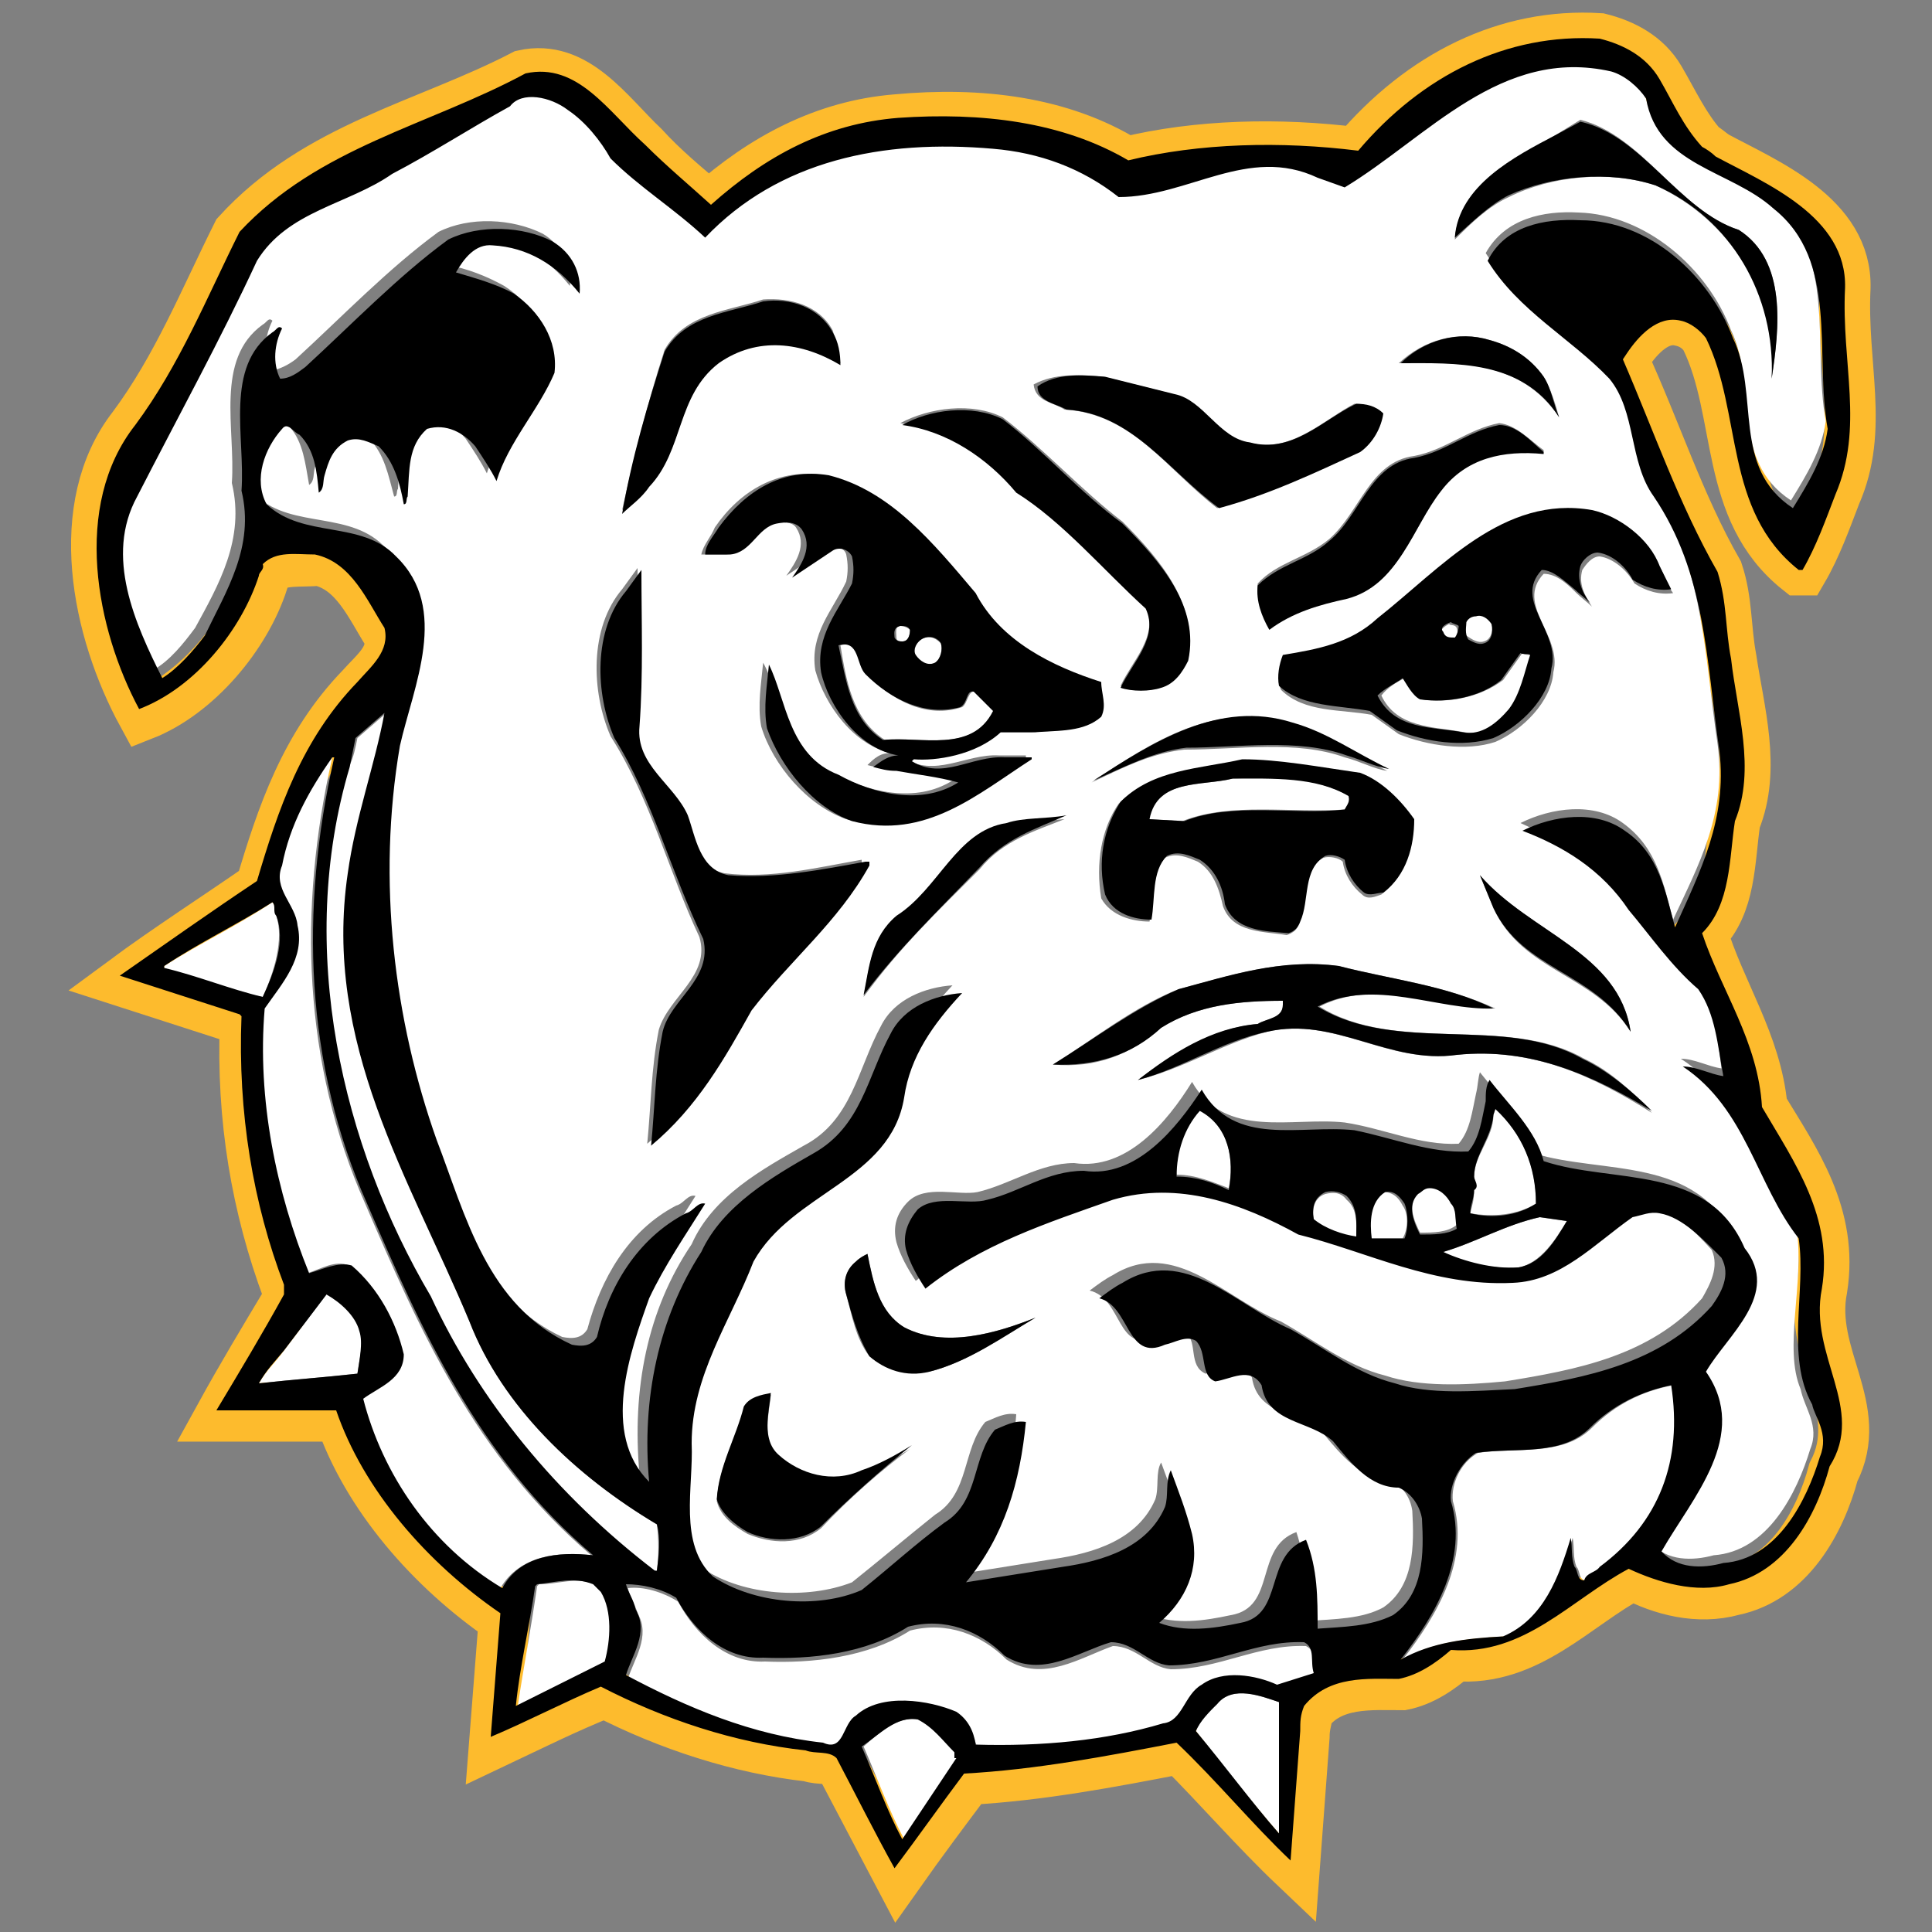 <?xml version="1.0" encoding="utf-8"?>
<!-- Generator: Adobe Illustrator 18.1.1, SVG Export Plug-In . SVG Version: 6.00 Build 0)  -->
<!DOCTYPE svg PUBLIC "-//W3C//DTD SVG 1.1//EN" "http://www.w3.org/Graphics/SVG/1.1/DTD/svg11.dtd">
<svg version="1.1" xmlns="http://www.w3.org/2000/svg" xmlns:xlink="http://www.w3.org/1999/xlink" x="0px" y="0px"
	 viewBox="0 0 100 100" enable-background="new 0 0 100 100" xml:space="preserve">
<rect x="0" y="0" width="100" height="100" fill="#808080" stroke="none"/>
<g id="AREA_3">
	<path fill="none" stroke="#FDBB2D" stroke-width="2.639" d="M85.9,4.1c0.7,1.2,1.3,2.5,2.2,3.5c0.2,0.1,0.4,0.3,0.7,0.5
		c2.6,1.4,6.8,3.1,6.7,6.8c-0.2,4,1,7.3-0.5,10.7c-0.5,1.3-1,2.7-1.7,3.9h-0.2c-3.9-3.1-2.9-8.1-4.8-12c-0.3-0.5-0.8-0.8-1.3-0.9
		c-1.2-0.3-2.2,0.8-2.8,1.7l-0.2,0.3c1.7,3.7,2.9,7.5,4.9,11c0.5,1.5,0.4,2.9,0.7,4.5c0.4,2.7,1.3,5.7,0.2,8.4
		c-0.3,2-0.2,4.3-1.7,5.8c0.9,3,2.8,5.7,3.1,9c1.7,2.8,3.7,5.6,3.1,9.4c-0.7,3.5,2.3,6.2,0.6,9.5c-0.7,2.6-2.3,5.5-5.2,6.1
		c-1.8,0.5-3.7,0-5.2-0.8c-3,1.6-5.4,4.5-9.2,4.2c-0.8,0.7-1.7,1.3-2.7,1.5c-1.6,0-3.7-0.2-4.9,1.4c-0.1,0.5-0.2,0.8-0.2,1.3
		L67,96.6c-2-1.9-3.9-4.1-5.9-6.1c-3.6,0.7-7.3,1.4-11,1.6c-1.2,1.6-2.4,3.2-3.6,4.9c-1-1.9-2-3.8-3-5.7c-0.4-0.4-1.1-0.2-1.6-0.4
		c-3.6-0.4-7.3-1.6-10.6-3.3c-2,0.8-3.8,1.7-5.7,2.6l0.5-6.4c-3.8-2.6-7.1-6.4-8.5-10.5h-6.2c1.1-2,2.3-4,3.5-6v-0.5
		c-1.6-4.3-2.4-8.9-2.2-13.9l-0.1-0.1l-6.2-2c2.3-1.7,4.8-3.3,7.1-4.9c1.1-3.7,2.3-7.3,5.2-10.3c0.7-0.8,1.8-1.6,1.4-2.8
		c-0.9-1.4-1.7-3.4-3.6-3.8c-0.9,0.1-2-0.1-2.7,0.5c0,0.2-0.2,0.4-0.2,0.6c-0.9,2.8-3.4,5.8-6.2,6.9C5,32.6,3.7,26.2,6.9,22.1
		c2.3-3.1,3.7-6.6,5.4-10c4.1-4.5,9.8-5.6,14.8-8.2c2.7-0.6,4.4,2,6.2,3.7c1,1.1,2.2,2.1,3.4,3.1c2.8-2.5,6-4.2,9.7-4.5
		c4.3-0.4,8.5,0.1,11.9,2.2c3.7-0.9,7.9-1,11.9-0.5C73.6,3.9,78,1.7,82.8,2C84,2.3,85.2,2.9,85.9,4.1z"/>
</g>
<g id="AREA_2">
	<g>
		<path fill="#FFFFFF" d="M22.2,67.1c2.5,5.4,6.5,10.3,11.6,14.2H34c0.1-0.7,0.1-1.6,0-2.4c-4.2-2.5-8-6.1-9.7-10.5
			c-3-7.3-7.5-14.4-6.2-23.2c0.4-2.9,1.3-5.6,1.9-8.3l-1.5,1.3c-0.1,0.5-0.2,1-0.4,1.4C15.2,49.1,17.6,59.3,22.2,67.1z"/>
		<path fill="#FFFFFF" d="M67.6,85.2c-2.5-0.1-4.5,1.2-7,1.2c-1.1-0.1-1.8-1.2-3-1.2c-1.7,0.6-3.6,1.9-5.5,0.7c-1.3-1.3-3.1-2-5-1.5
			c-2.2,1.4-5.1,1.7-7.5,1.6c-2,0.1-3.6-1.4-4.5-3.1c-0.8-0.5-1.8-0.8-2.6-0.7c0.1,0.5,0.4,0.9,0.5,1.3c0.7,1.2-0.2,2.4-0.5,3.4
			c3.2,1.7,6.5,3.1,10.2,3.5c1.1,0.5,1-1,1.7-1.4c1.3-1.3,3.8-0.8,5.2-0.2c0.6,0.4,0.8,1.1,1,1.7c3.3,0,6.7-0.2,9.7-1.1
			c1-0.1,1.1-1.5,2-2c1.1-0.8,2.8-0.5,3.9,0l1.9-0.5C67.9,86.2,68.2,85.5,67.6,85.2z"/>
		<path fill="#FFFFFF" d="M30.6,80.5c-6-5.1-8.9-11.7-11.7-18.2c-3.2-7.2-3.5-15.2-1.7-23.1h-0.1c-1.2,1.7-2.2,3.5-2.6,5.6
			c-0.5,1.2,0.7,2,0.8,3.1c0.4,1.8-0.8,3-1.7,4.3c-0.5,4.7,0.6,9.5,2.3,13.7c0.7-0.2,1.4-0.7,2.2-0.4c1.5,1.2,2.3,2.8,2.7,4.6
			c0.1,1.3-1.3,1.7-2.1,2.3c1,3.8,3.5,7.6,7.2,9.8C26.9,80.5,28.9,80.3,30.6,80.5z"/>
		<path fill="#FFFFFF" d="M93,63.7c-2.3-2.9-2.7-6.8-6-8.9c0.7,0,1.4,0.4,2.1,0.5c-0.2-1.6-0.3-3.2-1.3-4.5
			c-1.4-1.2-2.5-2.8-3.6-4.1c-1.4-2.1-3.5-3.2-5.5-4.1c1.6-0.8,3.8-1.1,5.3,0c1.8,1.3,2.1,3.2,2.6,5c1.3-2.8,2.8-5.5,2.3-9.1
			c-0.7-4.7-0.7-9.2-3.4-13.2c-1.3-1.8-0.8-4.4-2.3-6.1c-2-2.1-4.7-3.6-6.3-6.1c1-1.8,3-2.2,4.8-2.1c3.5,0.1,6.7,2.9,7.9,6.1
			c1.4,2.9-0.1,6.7,3.1,8.8c0.8-1.3,1.6-2.6,1.8-4.1c-0.7-3.9,0.6-8.7-2.8-11.4c-2.1-2.1-6-2.3-6.6-5.7c-0.4-0.7-1.1-1.3-1.8-1.4
			c-5.6-1.3-9.5,3.4-13.8,6L68.2,9c-3.6-1.6-6.7,1-10.3,1c-1.9-1.4-4.1-2.3-6.5-2.5c-5.6-0.5-11.1,0.7-14.9,4.6
			c-1.6-1.4-3.3-2.5-4.9-4.1c-0.6-0.8-1.4-1.9-2.2-2.5c-1-0.7-2.4-1-3.5-0.4c-2.1,1.1-4.1,2.4-6.1,3.5c-2.3,1.6-5.4,1.9-7,4.5
			c-1.9,4.1-4,8.2-6.2,12.2c-1.6,3.1-0.1,6.7,1.3,9.4c0.9-0.5,1.6-1.4,2.2-2.2c1.2-2.2,2.6-4.6,1.9-7.5c0.2-2.8-0.9-6.4,1.6-8.2
			c0.2-0.1,0.3-0.4,0.5-0.2c-0.4,0.8-0.5,1.8-0.1,2.6c0.5-0.1,0.9-0.3,1.3-0.6c2.4-2.2,4.8-4.7,7.4-6.6c1.6-0.8,3.8-0.7,5.4,0.1
			c1,0.6,1.5,1.7,1.4,2.7c-1.2-1.5-2.7-2.4-4.5-2.5c-0.9-0.1-1.5,0.8-1.9,1.4c1.1,0.2,2.1,0.6,3,1.1c1.4,0.9,2.3,2.4,2.1,4.1
			c-0.8,2-2.4,3.6-3,5.6c-0.3-0.6-0.7-1.2-1.1-1.8c-0.6-0.7-1.5-1.2-2.5-0.9c-1,0.9-0.9,2.1-1,3.5c-0.1,0.1,0,0.4-0.2,0.4
			c-0.3-1.1-0.5-2.2-1.3-3c-0.5-0.2-1-0.6-1.6-0.3c-0.7,0.3-0.9,1.1-1.2,1.8c-0.1,0.3,0,0.7-0.3,0.9c-0.2-1.1-0.3-2.2-1-3
			c-0.3,0-0.6-0.7-0.9-0.3c-0.9,1-1.5,2.6-0.8,3.9c1.9,1.7,4.9,0.7,6.7,2.7c2.8,2.7,1,6.8,0.2,9.8c-1.2,7.1-0.3,14.2,1.9,20.4
			c1.6,3.9,2.7,8.6,7,10.6c0.5,0.1,1,0.1,1.3-0.4c0.7-2.6,2.1-5.1,4.6-6.4c0.4-0.1,0.6-0.6,1-0.5c-1,1.6-2.1,3.2-2.9,4.9
			c-1,2.8-2.5,7,0,9.5c-0.4-4.4,0.4-8.5,2.7-11.9c1.1-2.5,3.7-3.9,5.8-5.1c2.5-1.3,2.8-4,4-6.2c0.7-1.4,2.3-2,3.7-2.1
			c-1.5,1.6-2.7,3.3-3,5.4c-0.7,4.3-5.9,4.9-7.8,8.5c-1.2,3.1-3.1,5.9-3.2,9.4c0.1,2.4-0.7,5.2,1.1,6.9c2.1,1.4,5.4,1.6,7.7,0.7
			c1.5-1.2,2.8-2.3,4.3-3.5c1.8-1.1,1.4-3.4,2.6-4.8c0.5-0.2,1-0.5,1.6-0.4c-0.2,3.1-1.1,5.9-3.1,8.3l5-0.8c2.1-0.3,4.4-1,5.3-3.1
			c0.2-0.6,0-1.4,0.3-1.9c0.4,1.1,0.8,2.1,1.1,3.3c0.4,1.8-0.3,3.4-1.7,4.6c1.4,0.5,2.8,0.3,4.2,0c2.4-0.4,1.2-3.5,3.4-4.3
			c0.5,1.5,0.6,3,0.6,4.6c1.4-0.1,2.8-0.1,3.9-0.7c1.6-1.1,1.6-3.2,1.5-5c-0.1-0.7-0.5-1.3-1.2-1.6c-1.4,0-2.5-1.3-3.4-2.4
			c-1.2-1.1-3.4-0.9-3.7-2.9c-0.6-1-1.6-0.3-2.4-0.2c-0.9-0.4-0.4-1.6-1-2.1c-0.5-0.3-1.1,0-1.6,0.2c-2,0.9-1.7-2-3.4-2.4
			c0.4-0.3,0.8-0.6,1.2-0.8c3.2-2,5.9,1.3,8.7,2.4c1.8,1,3.4,2.3,5.4,2.8c1.8,0.6,4.1,0.5,6.2,0.3c3.7-0.6,7.5-1.3,10.2-4.3
			c0.4-0.7,0.9-1.6,0.5-2.5c-0.9-1-2-2.1-3.2-2.3c-0.5-0.1-0.9,0-1.4,0.2c-2,1.4-3.7,3.3-6.2,3.4c-4.1,0.2-7.4-1.6-11.1-2.5
			c-2.9-1.6-6.1-2.8-9.6-1.8c-3.4,1.2-6.8,2.2-9.7,4.6c-0.4-0.6-0.8-1.3-1-2c-0.2-0.8,0-1.5,0.6-2.1c0.9-0.9,2.6-0.3,3.6-0.5
			c1.7-0.4,3.2-1.5,5-1.5c2.7,0.4,4.8-2.1,6.1-4.2c1.7,3,5.2,1.8,7.9,2.1c2,0.3,3.9,1.2,5.9,1.1c0.6-0.7,0.7-1.7,0.9-2.6
			c0.1-0.4,0.1-0.8,0.2-1.1c1.1,1.4,2.4,2.6,2.8,4.2c3.6,1.1,8.5,0.1,10.4,4.5c1.9,2.4-0.9,4.5-2,6.4c2.3,3.3-0.7,6.5-2.3,9.3
			c0.8,0.9,2.1,0.9,3.2,0.6c2.8-0.2,4.3-3.2,5-5.5c0.5-1.2-0.3-2.1-0.5-3.1C92.3,69.8,93.4,66.4,93,63.7z M42.5,79.1
			c-1.1,0.9-2.6,0.8-3.8,0.3c-0.7-0.4-1.4-0.9-1.6-1.7c0.1-1.8,1-3.2,1.4-4.8c0.2-0.6,0.9-0.6,1.4-0.7c-0.1,1-0.5,2.4,0.4,3.2
			c1.1,1,2.8,1.5,4.2,0.9c0.9-0.3,1.8-0.8,2.6-1.3C45.6,76.1,43.9,77.6,42.5,79.1z M46.8,68.7c2.1,1.1,4.8,0.3,6.8-0.5
			c-1.7,1-3.5,2.3-5.5,2.8c-1.2,0.2-2.2-0.1-3.1-0.8c-0.7-0.9-0.9-2.1-1.2-3.2c-0.2-0.6,0-1.3,0.5-1.7c0.2-0.2,0.4-0.3,0.6-0.4
			C45.2,66.4,45.5,67.9,46.8,68.7z M84.4,53.4c-1.9-3-5.6-3.1-7.1-6.4l-0.7-1.7C79.2,48.3,83.8,49.3,84.4,53.4z M82.5,26.6
			c1.4,0.3,2.9,1.5,3.5,2.9c0.2,0.4,0.3,0.8,0.6,1.2c-0.7,0.1-1.4-0.1-2-0.5c-0.4-0.7-1.1-1.3-1.8-1.4c-0.4,0-0.7,0.4-0.9,0.7
			c-0.2,0.7,0.1,1.3,0.5,1.9c-0.2-0.2-0.6-0.5-0.8-0.7c-0.4-0.4-1-1-1.7-1c-1.5,1.6,1,3.2,0.5,5.1c-0.1,1.5-1.6,3-3,3.6
			c-1.5,0.5-3.5,0.2-5-0.4l-1.4-1c-1.6-0.3-3.5-0.1-4.7-1.3c-0.2-0.5,0-1.1,0.2-1.6c1.8-0.3,3.6-0.7,5-1.7
			C74.7,29.6,77.9,25.8,82.5,26.6z M51.7,39.1l1.4,0v0.1c-2.8,1.8-5.5,4.2-9.3,3.2c-2-0.7-3.8-2.8-4.4-4.8c-0.2-1.1,0-2.2,0.1-3.3
			c1,1.8,1.1,4.8,3.6,5.7c1.8,1,4.3,1.6,6.2,0.4c-1-0.3-2.1-0.4-3.2-0.6c-0.4,0-0.8-0.1-1.2-0.2c0.3-0.3,0.7-0.7,1.3-0.6
			c-2-0.4-3.5-2.5-4-4.3c-0.3-1.9,0.9-3.1,1.6-4.6c0.1-0.5,0.1-0.9,0-1.4c-0.1-0.4-0.7-0.5-1-0.3l-2.1,1.4c0.5-0.7,1.1-1.6,0.5-2.5
			C41,27,40.5,27,40,27.1c-1,0.3-1.3,1.5-2.4,1.6h-1.3c0.1-0.5,0.5-0.9,0.7-1.4c1.3-1.9,3.3-3.1,5.7-2.7c3.2,0.8,5.4,3.5,7.6,6.1
			c1.4,2.5,4.1,3.8,6.5,4.6c0,0.6,0.3,1.3,0,1.8c-0.9,0.8-2.2,0.7-3.4,0.8h-1.8c-1.3,1.1-3.4,1.5-4.8,1.2l-0.1,0.1
			C48.4,40.3,50,39,51.7,39.1z M66.8,37.5c1.8,0.5,3.4,1.6,5,2.4c-0.7-0.1-1.4-0.5-2.2-0.7c-2.5-0.9-5.5-0.4-8.3-0.4
			c-1.8,0.2-3.3,1-4.8,1.7C59.6,38.4,63,36.2,66.8,37.5z M65.1,30.2c1-1.1,2.5-1.3,3.7-2.3c1.6-1.4,2.1-4,4.4-4.3
			c1.6-0.3,2.8-1.4,4.4-1.7c0.9,0.1,1.6,0.9,2.3,1.4v0.1c-2.1-0.1-4,0.2-5.3,1.9c-1.4,1.9-2.2,5-4.9,5.5c-1.4,0.3-2.8,0.6-4,1.6
			C65.4,31.8,65,30.9,65.1,30.2z M57.9,41.6c1.7-1.7,4.1-1.7,6.3-2.2c1.9,0,4,0.4,6.1,0.7c1.2,0.4,2.1,1.4,2.8,2.4
			c0,1.4-0.4,2.9-1.6,3.8c-0.3,0.1-0.7,0.3-1,0c-0.5-0.4-0.9-1-1-1.7c-0.2-0.2-0.7-0.3-1-0.2c-1.3,0.7-0.8,2.3-1.3,3.4
			c0,0.3-0.3,0.5-0.6,0.6c-1.2-0.2-2.8-0.1-3.3-1.5c-0.2-0.9-0.5-1.8-1.3-2.3c-0.5-0.2-1.1-0.5-1.7-0.2c-0.8,0.8-0.6,2.2-0.8,3.3
			c-0.9,0-2-0.3-2.5-1.2C56.7,44.7,57,42.9,57.9,41.6z M80.5,7l1.3-0.8C85,7,86.9,10.9,90,11.9c2.5,1.6,2.1,5.1,1.7,7.7
			c0.3-4.3-2.1-8.2-6-10c-2.4-0.8-5.4-0.5-7.6,0.6c-1.1,0.5-2,1.4-2.8,2.2C75.5,9.6,78.4,8.2,80.5,7z M77.1,17.6
			c1.1,0.3,2.1,0.9,2.8,1.9c0.4,0.7,0.6,1.4,0.8,2.1c-2-3-5.4-2.9-8.3-2.8C73.7,17.6,75.4,17.1,77.1,17.6z M57.1,19.5l3.6,0.9
			c1.5,0.3,2.4,2.3,3.9,2.5c2.2,0.6,3.8-1.1,5.5-2c0.6,0,1,0.2,1.4,0.5c-0.1,0.8-0.5,1.5-1.2,2c-2.4,1.1-4.8,2.2-7.3,2.9
			c-2.6-2-4.4-4.9-7.9-5.1c-0.6-0.4-1.5-0.4-1.6-1.3C54.6,19.3,55.9,19.4,57.1,19.5z M51.9,21.6c2.1,1.6,4.1,3.8,6.2,5.4
			c2,2,3.9,4.3,3.4,7.1c-0.3,0.6-0.7,1.2-1.4,1.4c-0.6,0.2-1.5,0.2-2.1,0c0.6-1.3,2-2.6,1.3-4.1c-2.1-2-4.2-4.4-6.7-6
			c-1.5-1.8-3.6-3.1-6-3.5C48.1,21.1,50.3,20.8,51.9,21.6z M34.4,18.1c1.1-1.9,3.3-2,5.1-2.6c1.4-0.1,2.9,0.3,3.6,1.6
			c0.2,0.6,0.3,1.1,0.4,1.7c-2-1.2-4.3-1.5-6.3-0.1c-2.2,1.7-1.8,4.6-3.6,6.4c-0.4,0.5-0.9,0.9-1.4,1.3
			C32.8,23.7,33.5,20.9,34.4,18.1z M38.7,52.2c-1.4,2.5-2.8,5-5.2,7c0.2-2,0.2-3.9,0.6-5.9c0.5-1.7,2.7-2.8,2.1-4.8
			c-1.6-3.4-2.5-7.1-4.6-10.4c-1-2.3-1.1-5.6,0.6-7.6l0.8-1.1c0,2.7,0.1,5.4-0.1,8.1c-0.2,2,1.8,3,2.5,4.6c0.4,1.2,0.6,2.8,2.1,3.1
			c2.4,0.3,4.8-0.3,7.1-0.7v0.2C43.2,47.6,40.6,49.7,38.7,52.2z M50.7,45c-2.2,2.2-4.1,4-6,6.6c0.3-1.5,0.4-3.1,1.7-4.1
			c2.2-1.4,3.1-4.4,5.7-4.8c0.9-0.3,2-0.2,3-0.3C53.6,43,51.9,43.5,50.7,45z M75.4,54.6c-3.6,0.5-6.3-2-9.8-1.2
			c-2.3,0.6-4.3,1.9-6.7,2.5c1.9-1.4,3.9-2.7,6.2-2.9c0.4-0.3,1.3-0.2,1.3-1v-0.2c-2.2,0-4.4,0.2-6.3,1.4c-1.6,1.4-3.4,2.1-5.6,1.9
			c2.1-1.3,4.2-3,6.5-3.9c2.7-0.7,5.3-1.6,8.3-1.2c2.7,0.7,5.5,1,8.1,2.2c-2.9,0-6.2-1.6-9.1-0.1c4,2.5,9.7,0.4,13.7,2.7
			c1.3,0.6,2.5,1.7,3.5,2.8C82.5,55.7,79.3,54.2,75.4,54.6z"/>
		<path fill="#FFFFFF" d="M69.6,41.9c0.1-0.2,0.3-0.4,0.2-0.7c-1.7-1-3.8-1-6-0.9c-1.6,0.4-3.9,0-4.4,2.1l1.8,0.1
			C63.7,41.5,66.9,42.1,69.6,41.9z"/>
		<path fill="#FFFFFF" d="M75.2,33.1c0.2-0.1,0.3-0.3,0.2-0.6c-0.1-0.2-0.3-0.1-0.4-0.2c-0.2,0.1-0.5,0.3-0.4,0.5
			C74.7,33,75,33.1,75.2,33.1z"/>
		<path fill="#FFFFFF" d="M76.8,33.2c0.4-0.1,0.5-0.6,0.4-1c-0.2-0.2-0.4-0.5-0.8-0.4c-0.2,0-0.4,0.2-0.5,0.3
			c-0.1,0.2-0.1,0.6,0,0.8C76.2,33.1,76.5,33.3,76.8,33.2z"/>
		<path fill="#FFFFFF" d="M75.8,37.9c1,0.2,1.8-0.5,2.4-1.2c0.6-0.9,0.8-1.9,1.1-2.8c-0.2,0-0.4,0-0.5-0.1l-1,1.4
			c-1.2,0.9-2.8,1.2-4.2,1c-0.5-0.2-0.7-0.7-0.9-1.1c-0.4,0.2-0.9,0.5-1.2,0.9C72.3,37.7,74.2,37.6,75.8,37.9z"/>
		<path fill="#FFFFFF" d="M51.5,36.8l-1-1c-0.4-0.1-0.4,0.6-0.7,0.8c-1.8,0.6-3.6-0.3-4.9-1.7c-0.5-0.5-0.3-1.8-1.4-1.5
			c0.3,1.8,0.6,3.8,2.3,4.9C47.7,38.1,50.3,39,51.5,36.8z"/>
		<path fill="#FFFFFF" d="M46.7,33.2c0.3,0,0.4-0.3,0.4-0.6c-0.1-0.1-0.3-0.2-0.5-0.2c-0.3,0-0.2,0.4-0.2,0.6
			C46.4,33.2,46.6,33.2,46.7,33.2z"/>
		<path fill="#FFFFFF" d="M48.4,34.3c0.3-0.2,0.4-0.7,0.3-1c-0.2-0.2-0.5-0.4-0.8-0.3c-0.4,0.1-0.7,0.6-0.5,1
			C47.6,34.3,48,34.5,48.4,34.3z"/>
		<path fill="#FFFFFF" d="M62.1,57.4c-0.8,1-1.3,2.2-1.2,3.4c1,0,1.9,0.4,2.7,0.7C63.9,60,63.6,58.3,62.1,57.4z"/>
		<path fill="#FFFFFF" d="M68.6,61.8C68,62,67.9,62.6,68,63.2c0.6,0.4,1.5,0.8,2.2,0.9c0-0.7,0.1-1.5-0.5-2
			C69.4,61.7,69,61.7,68.6,61.8z"/>
		<path fill="#FFFFFF" d="M71.6,61.7c-0.8,0.5-0.8,1.5-0.7,2.4h1.7c0.3-0.5,0.3-1.3,0-1.7C72.4,62,72.1,61.7,71.6,61.7z"/>
		<path fill="#FFFFFF" d="M74,61.4c-0.2,0-0.4,0.2-0.6,0.3c-0.6,0.6-0.2,1.5,0.1,2.1c0.7,0,1.4,0,1.9-0.4c-0.1-0.4,0-0.9-0.3-1.3
			C74.9,61.8,74.5,61.4,74,61.4z"/>
		<path fill="#FFFFFF" d="M76.1,62.8c1.2,0.2,2.4,0.1,3.4-0.5c0-2-0.7-3.6-2.1-4.9l-0.1,0.3c0,1.2-1,2.1-1,3.2c0,0.2,0.2,0.5,0,0.7
			C76.3,62.1,76.2,62.4,76.1,62.8z"/>
		<path fill="#FFFFFF" d="M81.1,63.2L79.7,63c-1.8,0.4-3.3,1.3-5,1.8c1.1,0.6,2.6,0.9,3.9,0.8C79.7,65.4,80.5,64.2,81.1,63.2z"/>
		<path fill="#FFFFFF" d="M86.6,71.7c-1.6,0.3-3,1-4.2,2.2c-1.5,1.5-3.9,1-5.9,1.3c-0.9,0.5-1.4,1.6-1.3,2.5c0.9,3-0.8,5.9-2.6,8.2
			c1.5-0.9,3.4-1.1,5.3-1.2c2.1-0.9,2.9-3.1,3.5-5.1c0.1,0.5,0,1,0.2,1.5c0.2,0.2,0.1,0.7,0.5,0.7c0.1-0.4,0.6-0.4,0.8-0.7
			C85.9,78.8,87.1,75.6,86.6,71.7z"/>
		<path fill="#FFFFFF" d="M63,88.2c-0.5,0.4-0.9,0.9-1.1,1.4c1.4,1.8,2.9,3.7,4.3,5.3l0-6.8C65.3,87.8,63.8,87.2,63,88.2z"/>
		<path fill="#FFFFFF" d="M47.6,89c-1.2-0.2-2.1,0.7-2.9,1.4c0.7,1.6,1.3,3.3,2.1,4.8l2.8-4.2v-0.2C48.9,90.1,48.4,89.4,47.6,89z"/>
		<path fill="#FFFFFF" d="M30.8,82c-1-0.4-1.9,0-2.9,0l-0.1,0.1c-0.3,2.1-0.7,4.2-1,6.2l4.6-2.3c0.2-1.1,0.4-2.6-0.1-3.6L30.8,82z"
			/>
		<path fill="#FFFFFF" d="M16.9,67l-2.2,2.9c-0.5,0.7-0.9,1-1.3,1.7c1.8-0.2,3.3-0.3,5.1-0.5c0.1-0.7,0.3-1.6,0.2-2.3
			C18.4,68,17.6,67.4,16.9,67z"/>
		<path fill="#FFFFFF" d="M14.3,47.4c-0.1-0.2,0-0.5-0.2-0.7c-1.8,1.2-3.7,2.1-5.6,3.3v0.2c1.7,0.4,3.4,1.1,5.1,1.4
			C14.2,50.3,14.7,48.6,14.3,47.4z"/>
	</g>
</g>
<g id="AREA_1">
	<g>
		<path d="M94.3,66.7c0.6-3.7-1.4-6.5-3.1-9.4c-0.2-3.4-2.1-6-3.1-9c1.5-1.5,1.4-3.9,1.7-5.8c1.1-2.7,0.1-5.7-0.2-8.4
			c-0.3-1.5-0.2-2.9-0.7-4.5c-2-3.5-3.3-7.3-4.9-11l0.2-0.3c0.6-0.9,1.6-2,2.8-1.7c0.5,0.1,1,0.5,1.3,0.9c1.9,3.9,0.9,8.9,4.8,12
			h0.2c0.7-1.2,1.2-2.6,1.7-3.9c1.5-3.5,0.3-6.8,0.5-10.7c0.1-3.7-4.1-5.4-6.7-6.8c-0.2-0.2-0.5-0.4-0.7-0.5c-1-1.1-1.5-2.3-2.2-3.5
			C85.2,2.9,84,2.3,82.8,2C78,1.7,73.6,3.9,70.3,7.8c-4-0.5-8.2-0.4-11.9,0.5C55,6.3,50.8,5.8,46.5,6.1c-3.8,0.3-6.9,2-9.7,4.5
			c-1.1-1-2.3-2-3.4-3.1c-1.9-1.7-3.5-4.3-6.2-3.7c-5,2.7-10.7,3.8-14.8,8.2c-1.7,3.4-3.1,6.9-5.4,10C3.7,26.2,5,32.6,7.2,36.7
			c2.9-1.1,5.3-4.1,6.2-6.9c0-0.2,0.3-0.3,0.2-0.6c0.7-0.7,1.7-0.5,2.7-0.5c1.9,0.4,2.7,2.4,3.6,3.8c0.3,1.2-0.7,2-1.4,2.8
			c-2.9,3-4.1,6.6-5.2,10.3c-2.4,1.6-4.8,3.3-7.1,4.9l6.2,2l0.1,0.1c-0.2,5,0.6,9.7,2.2,13.9v0.5c-1.1,2-2.3,4-3.5,6h6.2
			c1.4,4.1,4.7,7.9,8.5,10.5l-0.5,6.4c1.9-0.8,3.8-1.8,5.7-2.6c3.3,1.7,6.9,2.9,10.6,3.3c0.5,0.2,1.2,0,1.6,0.4c1,1.9,2,3.9,3,5.7
			c1.2-1.6,2.4-3.3,3.6-4.9c3.7-0.2,7.4-0.9,11-1.6c2.1,2,3.9,4.2,5.9,6.1l0.5-6.7c0-0.5,0-0.8,0.2-1.3c1.3-1.6,3.3-1.4,4.9-1.4
			c1-0.2,1.9-0.8,2.7-1.5c3.8,0.3,6.2-2.6,9.2-4.2c1.5,0.7,3.5,1.3,5.2,0.8c2.9-0.6,4.5-3.5,5.2-6.1C96.6,72.9,93.6,70.2,94.3,66.7z
			 M18.4,38.2l1.5-1.3c-0.5,2.7-1.5,5.4-1.9,8.3C16.7,54,21.2,61,24.3,68.4c1.7,4.4,5.5,8,9.7,10.5c0.2,0.7,0.1,1.6,0,2.4h-0.1
			c-5.1-3.9-9.1-8.8-11.6-14.2c-4.6-7.8-7-18-4.2-27.4C18.2,39.2,18.3,38.7,18.4,38.2z M8.5,50.1V50c1.8-1.2,3.7-2.1,5.6-3.3
			c0.2,0.2,0,0.5,0.2,0.7c0.5,1.3-0.1,2.9-0.7,4.2C11.9,51.2,10.2,50.5,8.5,50.1z M18.5,71.1c-1.8,0.2-3.3,0.3-5.1,0.5
			c0.4-0.7,0.8-1.1,1.3-1.7l2.2-2.9c0.7,0.4,1.5,1.1,1.7,1.9C18.8,69.5,18.6,70.4,18.5,71.1z M26,82.2c-3.7-2.2-6.2-5.9-7.2-9.8
			c0.8-0.6,2.1-1,2.1-2.3c-0.4-1.7-1.3-3.4-2.7-4.6c-0.7-0.2-1.5,0.2-2.2,0.4c-1.7-4.2-2.7-9-2.3-13.7c0.9-1.3,2.1-2.6,1.7-4.3
			c-0.1-1.1-1.3-1.9-0.8-3.1c0.4-2.1,1.4-3.9,2.6-5.6h0.1c-1.8,7.9-1.5,15.9,1.7,23.1c2.8,6.5,5.7,13.1,11.7,18.2
			C28.9,80.3,26.9,80.5,26,82.2z M31.3,86l-4.6,2.3c0.2-2,0.7-4.1,1-6.2l0.1-0.1c1-0.1,1.9-0.4,2.9,0l0.4,0.4
			C31.7,83.4,31.6,84.9,31.3,86z M49.5,91l-2.8,4.2c-0.8-1.5-1.4-3.2-2.1-4.8c0.9-0.6,1.8-1.6,2.9-1.4c0.8,0.4,1.3,1.1,1.9,1.7V91z
			 M61.9,89.6c0.2-0.5,0.7-1,1.1-1.4c0.8-1,2.3-0.4,3.2-0.1l0,6.8C64.8,93.3,63.4,91.4,61.9,89.6z M66.1,87.2
			c-1.1-0.5-2.8-0.8-3.9,0c-0.9,0.5-1,1.9-2,2c-3,0.9-6.3,1.2-9.7,1.1c-0.1-0.7-0.4-1.3-1-1.7c-1.4-0.6-3.9-1-5.2,0.2
			c-0.7,0.4-0.6,1.9-1.7,1.4c-3.7-0.4-7-1.8-10.2-3.5c0.3-1,1.2-2.2,0.5-3.4c-0.1-0.5-0.4-0.9-0.5-1.3c0.8,0,1.8,0.2,2.6,0.7
			c0.9,1.7,2.5,3.2,4.5,3.1c2.5,0.1,5.3-0.2,7.5-1.6c1.9-0.5,3.7,0.2,5,1.5c1.9,1.2,3.8-0.2,5.5-0.7c1.2,0,1.9,1.1,3,1.2
			c2.5,0,4.5-1.3,7-1.2c0.6,0.3,0.3,1,0.5,1.6L66.1,87.2z M82.8,81.1c-0.2,0.3-0.7,0.3-0.8,0.7c-0.4,0-0.3-0.5-0.5-0.7
			c-0.2-0.5-0.1-1-0.2-1.5c-0.6,2-1.4,4.2-3.5,5.1c-1.9,0.1-3.7,0.3-5.3,1.2c1.8-2.3,3.5-5.2,2.6-8.2c-0.1-0.9,0.5-2,1.3-2.5
			c2.1-0.3,4.4,0.2,5.9-1.3c1.2-1.2,2.7-1.9,4.2-2.2C87.1,75.6,85.9,78.8,82.8,81.1z M94.2,75.4c-0.7,2.3-2.2,5.3-5,5.5
			c-1.1,0.3-2.4,0.3-3.2-0.6c1.6-2.8,4.6-6,2.3-9.3c1.1-1.9,3.9-4,2-6.4c-1.9-4.4-6.8-3.3-10.4-4.5c-0.4-1.6-1.8-2.9-2.8-4.2
			c-0.2,0.3-0.2,0.7-0.2,1.1c-0.2,0.9-0.3,1.9-0.9,2.6c-2,0.1-3.9-0.7-5.9-1.1c-2.8-0.3-6.2,0.9-7.9-2.1c-1.3,2-3.4,4.6-6.1,4.2
			c-1.9,0-3.3,1.1-5,1.5c-1,0.3-2.7-0.3-3.6,0.5c-0.5,0.6-0.8,1.3-0.6,2.1c0.2,0.7,0.6,1.4,1,2c2.9-2.3,6.3-3.4,9.7-4.6
			c3.4-1,6.7,0.2,9.6,1.8c3.6,0.9,7,2.7,11.1,2.5c2.5-0.1,4.2-2,6.2-3.4c0.5-0.1,0.9-0.3,1.4-0.2c1.2,0.2,2.3,1.4,3.2,2.3
			c0.5,0.9,0,1.8-0.5,2.5c-2.7,3-6.5,3.7-10.2,4.3c-2.1,0.1-4.4,0.3-6.2-0.3c-2-0.5-3.6-1.8-5.4-2.8c-2.8-1.2-5.5-4.4-8.7-2.4
			c-0.4,0.2-0.8,0.5-1.2,0.8c1.6,0.4,1.4,3.3,3.4,2.4c0.5-0.1,1.1-0.5,1.6-0.2c0.6,0.6,0.2,1.8,1,2.1c0.8-0.1,1.8-0.8,2.4,0.2
			c0.3,2,2.5,1.8,3.7,2.9c0.9,1.1,1.9,2.4,3.4,2.4c0.7,0.3,1.1,1,1.2,1.6c0.1,1.8,0.1,3.9-1.5,5c-1.2,0.6-2.6,0.6-3.9,0.7
			c0-1.6,0-3.1-0.6-4.6c-2.2,0.8-1.1,3.9-3.4,4.3c-1.4,0.3-2.9,0.5-4.2,0c1.4-1.2,2.1-2.8,1.7-4.6c-0.3-1.2-0.7-2.2-1.1-3.3
			c-0.3,0.6-0.1,1.3-0.3,1.9c-0.9,2.1-3.2,2.8-5.3,3.1l-5,0.8c2-2.4,2.8-5.2,3.1-8.3c-0.6-0.1-1.1,0.2-1.6,0.4
			c-1.2,1.4-0.8,3.7-2.6,4.8c-1.5,1.1-2.8,2.3-4.3,3.5c-2.3,1-5.6,0.7-7.7-0.7c-1.8-1.7-1-4.6-1.1-6.9c0-3.5,2-6.3,3.2-9.4
			c2-3.6,7.1-4.2,7.8-8.5c0.3-2.1,1.5-3.8,3-5.4c-1.4,0.1-3,0.7-3.7,2.1c-1.2,2.2-1.5,4.8-4,6.2c-2.1,1.2-4.7,2.7-5.8,5.1
			c-2.2,3.4-3.1,7.6-2.7,11.9c-2.5-2.5-1-6.7,0-9.5c0.8-1.7,1.9-3.3,2.9-4.9c-0.4-0.1-0.6,0.4-1,0.5c-2.5,1.3-4,3.8-4.6,6.4
			c-0.3,0.5-0.8,0.5-1.3,0.4c-4.4-2-5.5-6.7-7-10.6c-2.2-6.2-3.1-13.4-1.9-20.4c0.7-3.1,2.6-7.1-0.2-9.8c-1.8-1.9-4.8-0.9-6.7-2.7
			c-0.7-1.3-0.1-2.9,0.8-3.9c0.3-0.4,0.6,0.2,0.9,0.3c0.8,0.8,0.9,1.9,1,3c0.3-0.2,0.2-0.6,0.3-0.9c0.2-0.7,0.4-1.4,1.2-1.8
			c0.6-0.2,1.1,0.1,1.6,0.3c0.8,0.8,1.1,1.9,1.3,3c0.2,0,0.1-0.3,0.2-0.4c0.1-1.4,0-2.6,1-3.5c1-0.3,1.9,0.2,2.5,0.9
			c0.4,0.6,0.8,1.2,1.1,1.8c0.6-2,2.2-3.7,3-5.6c0.2-1.7-0.8-3.2-2.1-4.1c-0.9-0.5-2-0.8-3-1.1c0.4-0.7,1-1.5,1.9-1.4
			c1.8,0.1,3.3,1,4.5,2.5c0.1-1.1-0.4-2.1-1.4-2.7c-1.5-0.8-3.8-0.9-5.4-0.1c-2.6,1.9-5,4.4-7.4,6.6c-0.4,0.3-0.8,0.6-1.3,0.6
			c-0.4-0.8-0.3-1.8,0.1-2.6c-0.2-0.2-0.3,0.1-0.5,0.2c-2.5,1.8-1.4,5.4-1.6,8.2c0.7,2.9-0.8,5.2-1.9,7.5c-0.6,0.8-1.4,1.7-2.2,2.2
			c-1.4-2.8-3-6.3-1.3-9.4c2.1-4.1,4.3-8.1,6.2-12.2c1.6-2.6,4.7-2.9,7-4.5c2.1-1.1,4.1-2.4,6.1-3.5C27,4.7,28.5,5,29.4,5.7
			c0.9,0.6,1.7,1.6,2.2,2.5c1.5,1.5,3.3,2.6,4.9,4.1c3.8-4,9.2-5.1,14.9-4.6c2.4,0.2,4.6,1,6.5,2.5c3.6,0,6.7-2.7,10.3-1l1.4,0.5
			c4.3-2.6,8.1-7.3,13.8-6c0.7,0.2,1.4,0.8,1.8,1.4c0.6,3.5,4.4,3.7,6.6,5.7c3.4,2.7,2.1,7.5,2.8,11.4c-0.2,1.5-1,2.8-1.8,4.1
			c-3.2-2.1-1.7-5.9-3.1-8.8c-1.2-3.2-4.3-6.1-7.9-6.1c-1.9-0.1-3.9,0.3-4.8,2.1c1.6,2.6,4.3,4,6.3,6.1c1.4,1.7,1,4.3,2.3,6.1
			c2.7,4,2.7,8.4,3.4,13.2c0.4,3.5-1,6.2-2.3,9.1c-0.5-1.8-0.8-3.8-2.6-5c-1.5-1.1-3.7-0.8-5.3,0c2.1,0.8,4.1,2,5.5,4.1
			c1.1,1.3,2.2,2.9,3.6,4.1c0.9,1.3,1,2.9,1.3,4.5c-0.7-0.1-1.4-0.5-2.1-0.5c3.3,2.2,3.8,6.1,6,8.9c0.4,2.7-0.7,6.1,0.7,8.6
			C93.9,73.3,94.7,74.2,94.2,75.4z M79.7,63l1.4,0.2c-0.6,1-1.3,2.2-2.5,2.4c-1.3,0.1-2.8-0.3-3.9-0.8C76.4,64.3,77.9,63.4,79.7,63z
			 M73.5,63.9c-0.3-0.6-0.7-1.5-0.1-2.1c0.2-0.1,0.3-0.3,0.6-0.3c0.5,0,0.9,0.4,1.1,0.8c0.3,0.3,0.2,0.8,0.3,1.3
			C74.9,63.9,74.2,63.9,73.5,63.9z M76.3,60.9c0-1.1,0.9-2,1-3.2l0.1-0.3c1.4,1.3,2.1,3,2.1,4.9c-0.9,0.6-2.2,0.8-3.4,0.5
			c0-0.4,0.2-0.8,0.2-1.2C76.6,61.4,76.3,61.1,76.3,60.9z M72.7,64.1h-1.7c-0.1-0.8-0.1-1.9,0.7-2.4c0.5-0.1,0.8,0.3,1,0.6
			C72.9,62.8,72.9,63.6,72.7,64.1z M70.2,64c-0.7-0.1-1.6-0.4-2.2-0.9c-0.1-0.6,0-1.1,0.6-1.4c0.4-0.1,0.8,0,1.1,0.2
			C70.3,62.5,70.2,63.3,70.2,64z M63.6,61.6c-0.8-0.4-1.7-0.7-2.7-0.7c0-1.3,0.4-2.5,1.2-3.4C63.6,58.3,63.9,60,63.6,61.6z"/>
		<path d="M44.8,44.6c-2.2,0.4-4.7,0.9-7.1,0.7c-1.5-0.3-1.7-2-2.1-3.1c-0.7-1.6-2.7-2.6-2.5-4.6c0.2-2.7,0.1-5.4,0.1-8.1l-0.8,1.1
			c-1.7,2-1.6,5.3-0.6,7.6c2,3.2,2.9,6.9,4.6,10.4c0.5,2.1-1.7,3.1-2.1,4.8c-0.4,2-0.4,3.9-0.6,5.9c2.4-2,3.8-4.5,5.2-7
			c2-2.6,4.5-4.6,6.1-7.5V44.6z"/>
		<path d="M85.7,9.6c3.9,1.7,6.2,5.7,6,10c0.4-2.6,0.8-6.1-1.7-7.7c-3.1-1-5-4.9-8.2-5.6L80.5,7c-2.1,1.1-5,2.6-5.2,5.3
			c0.9-0.8,1.8-1.7,2.8-2.2C80.3,9.1,83.3,8.8,85.7,9.6z"/>
		<path d="M33.6,25.2c1.8-1.9,1.4-4.7,3.6-6.4c2-1.4,4.3-1.1,6.3,0.1c0-0.6-0.1-1.2-0.4-1.7c-0.7-1.3-2.2-1.8-3.6-1.6
			c-1.8,0.6-4,0.7-5.1,2.6c-0.9,2.8-1.7,5.5-2.2,8.4C32.6,26.2,33.2,25.8,33.6,25.2z"/>
		<path d="M80.7,21.6c-0.3-0.7-0.4-1.5-0.8-2.1c-0.7-1-1.7-1.6-2.8-1.9c-1.6-0.5-3.4,0-4.6,1.2C75.3,18.8,78.8,18.6,80.7,21.6z"/>
		<path d="M55.2,21.2c3.4,0.2,5.3,3.2,7.9,5.1c2.6-0.7,4.9-1.8,7.3-2.9c0.7-0.5,1.1-1.3,1.2-2c-0.4-0.4-0.9-0.5-1.4-0.5
			c-1.7,0.8-3.3,2.6-5.5,2c-1.6-0.2-2.4-2.2-3.9-2.5l-3.6-0.9c-1.2-0.1-2.5-0.2-3.5,0.5C53.7,20.8,54.7,20.9,55.2,21.2z"/>
		<path d="M52.6,25.5c2.4,1.5,4.5,4,6.7,6c0.7,1.5-0.7,2.8-1.3,4.1c0.6,0.2,1.5,0.2,2.1,0c0.7-0.2,1.1-0.8,1.4-1.4
			c0.6-2.8-1.4-5.1-3.4-7.1c-2.2-1.6-4.1-3.8-6.2-5.4c-1.6-0.8-3.8-0.5-5.2,0.3C49,22.3,51.1,23.7,52.6,25.5z"/>
		<path d="M74.6,25.4c1.3-1.7,3.2-2.1,5.3-1.9v-0.1c-0.7-0.6-1.4-1.4-2.3-1.4c-1.6,0.3-2.8,1.4-4.4,1.7c-2.3,0.3-2.8,3-4.4,4.3
			c-1.1,1-2.6,1.2-3.7,2.3c-0.1,0.8,0.2,1.6,0.6,2.3c1.2-0.9,2.6-1.3,4-1.6C72.4,30.3,73.1,27.3,74.6,25.4z"/>
		<path d="M51.8,37.9h1.8c1.2-0.1,2.5,0,3.4-0.8c0.3-0.6,0-1.2,0-1.8c-2.5-0.8-5.2-2.1-6.5-4.6c-2.2-2.6-4.4-5.3-7.6-6.1
			c-2.4-0.4-4.3,0.8-5.7,2.7c-0.3,0.5-0.7,0.9-0.7,1.4h1.3c1.1-0.1,1.4-1.4,2.4-1.6c0.5-0.1,1-0.1,1.3,0.3c0.6,0.9,0,1.8-0.5,2.5
			l2.1-1.4c0.3-0.2,0.8-0.1,1,0.3c0.1,0.5,0.1,0.9,0,1.4c-0.7,1.4-1.9,2.7-1.6,4.6c0.4,1.8,2,4,4,4.3c-0.5,0-0.9,0.3-1.3,0.6
			c0.4,0.1,0.7,0.2,1.2,0.2c1.1,0.2,2.1,0.3,3.2,0.6c-1.9,1.2-4.4,0.6-6.2-0.4c-2.6-1-2.7-3.9-3.6-5.7c-0.1,1.1-0.3,2.2-0.1,3.3
			c0.7,2,2.4,4.1,4.4,4.8c3.8,1,6.5-1.4,9.3-3.2v-0.1l-1.4,0c-1.7-0.1-3.2,1.2-4.8,0.2l0.1-0.1C48.4,39.4,50.5,39.1,51.8,37.9z
			 M47.9,33c0.4-0.1,0.7,0.1,0.8,0.3c0.1,0.3,0,0.8-0.3,1c-0.4,0.2-0.8-0.1-1-0.4C47.2,33.6,47.5,33.1,47.9,33z M46.6,32.4
			c0.2,0,0.4,0,0.5,0.2c0,0.3-0.1,0.6-0.4,0.6c-0.1,0-0.3,0-0.4-0.2C46.3,32.8,46.2,32.5,46.6,32.4z M45.7,38.3
			c-1.7-1.1-1.9-3.1-2.3-4.9c1.1-0.3,0.9,1,1.4,1.5c1.3,1.3,3.1,2.2,4.9,1.7c0.4-0.2,0.3-0.9,0.7-0.8l1,1
			C50.3,39,47.7,38.1,45.7,38.3z"/>
		<path d="M66.4,33.9c-0.2,0.5-0.3,1.1-0.2,1.6c1.2,1.1,3.1,1,4.7,1.3l1.4,1c1.5,0.6,3.4,0.9,5,0.4c1.4-0.6,2.9-2.1,3-3.6
			c0.5-1.9-2-3.5-0.5-5.1c0.6,0,1.2,0.6,1.7,1c0.2,0.2,0.6,0.5,0.8,0.7c-0.4-0.5-0.7-1.2-0.5-1.9c0.1-0.3,0.5-0.7,0.9-0.7
			c0.8,0.1,1.5,0.8,1.8,1.4c0.6,0.4,1.3,0.6,2,0.5c-0.2-0.4-0.4-0.8-0.6-1.2c-0.5-1.4-2.1-2.6-3.5-2.9c-4.6-0.8-7.8,3-11.1,5.6
			C69.9,33.3,68.2,33.6,66.4,33.9z M75.9,32.2c0.1-0.2,0.3-0.3,0.5-0.3c0.3-0.1,0.6,0.1,0.8,0.4c0.1,0.4,0,0.9-0.4,1
			c-0.3,0.1-0.6-0.1-0.8-0.2C75.8,32.8,75.9,32.4,75.9,32.2z M75.1,32.2c0.1,0.1,0.3,0.1,0.4,0.2c0,0.2-0.1,0.5-0.2,0.6
			c-0.3,0-0.5,0-0.6-0.3C74.5,32.5,74.8,32.3,75.1,32.2z M72.6,35.1c0.2,0.3,0.5,0.9,0.9,1.1c1.4,0.2,3.1-0.1,4.2-1l1-1.4
			c0.1,0.1,0.4,0,0.5,0.1c-0.3,0.9-0.5,2-1.1,2.8c-0.6,0.7-1.4,1.4-2.4,1.2c-1.6-0.3-3.5-0.1-4.4-1.9C71.7,35.6,72.2,35.4,72.6,35.1
			z"/>
		<path d="M69.7,39.1c0.7,0.2,1.5,0.6,2.2,0.7c-1.7-0.8-3.2-1.9-5-2.4c-3.8-1.2-7.2,1-10.3,3c1.6-0.7,3.1-1.5,4.8-1.7
			C64.1,38.7,67.2,38.2,69.7,39.1z"/>
		<path d="M59.6,47.6c0.2-1.1,0-2.5,0.8-3.3c0.6-0.3,1.2,0,1.7,0.2c0.8,0.5,1.2,1.4,1.3,2.3c0.5,1.4,2.1,1.4,3.3,1.5
			c0.3-0.1,0.5-0.3,0.6-0.6c0.5-1.1,0.1-2.7,1.3-3.4c0.3-0.1,0.7,0,1,0.2c0.1,0.7,0.5,1.3,1,1.7c0.3,0.2,0.7,0,1,0
			c1.2-0.9,1.6-2.4,1.6-3.8c-0.7-1-1.7-2-2.8-2.4c-2.1-0.3-4.2-0.7-6.1-0.7c-2.2,0.5-4.6,0.5-6.3,2.2c-0.9,1.4-1.2,3.1-0.8,4.8
			C57.6,47.3,58.7,47.6,59.6,47.6z M63.8,40.3c2.1,0,4.3-0.1,6,0.9c0.1,0.3-0.1,0.5-0.2,0.7c-2.6,0.3-5.8-0.4-8.3,0.6l-1.8-0.1
			C59.9,40.3,62.2,40.7,63.8,40.3z"/>
		<path d="M52.1,42.6c-2.6,0.4-3.5,3.4-5.7,4.8c-1.3,1.1-1.4,2.6-1.7,4.1c1.9-2.5,3.8-4.3,6-6.6c1.3-1.5,2.9-2,4.5-2.7
			C54.1,42.4,53,42.3,52.1,42.6z"/>
		<path d="M76.6,45.3l0.7,1.7c1.5,3.2,5.2,3.3,7.1,6.4C83.8,49.3,79.2,48.3,76.6,45.3z"/>
		<path d="M81.9,54.8c-4-2.3-9.6-0.2-13.7-2.7c2.9-1.5,6.2,0.2,9.1,0.1C74.9,51,72,50.7,69.3,50c-3-0.4-5.7,0.5-8.3,1.2
			c-2.3,1-4.4,2.6-6.5,3.9c2.2,0.1,4.1-0.5,5.6-1.9c1.9-1.2,4.1-1.4,6.3-1.4V52c0,0.7-0.8,0.7-1.3,1c-2.4,0.2-4.4,1.5-6.2,2.9
			c2.3-0.6,4.3-2,6.7-2.5c3.5-0.8,6.3,1.7,9.8,1.2c3.9-0.4,7.1,1.1,10.1,2.9C84.5,56.5,83.2,55.4,81.9,54.8z"/>
		<path d="M44.9,64.9c-0.2,0.1-0.4,0.2-0.6,0.4c-0.5,0.4-0.7,1-0.5,1.7c0.3,1.1,0.6,2.2,1.2,3.2c0.8,0.7,1.9,1.1,3.1,0.8
			c2-0.5,3.8-1.8,5.5-2.8c-2,0.8-4.7,1.6-6.8,0.5C45.5,67.9,45.2,66.4,44.9,64.9z"/>
		<path d="M40.3,75.3c-0.9-0.8-0.5-2.2-0.4-3.2c-0.5,0.1-1.1,0.2-1.4,0.7c-0.4,1.6-1.3,3.1-1.4,4.8c0.2,0.7,0.9,1.3,1.6,1.7
			c1.1,0.5,2.7,0.6,3.8-0.3c1.5-1.5,3.2-3,4.7-4.2c-0.8,0.5-1.7,1-2.6,1.3C43.1,76.8,41.4,76.3,40.3,75.3z"/>
	</g>
</g>
</svg>
